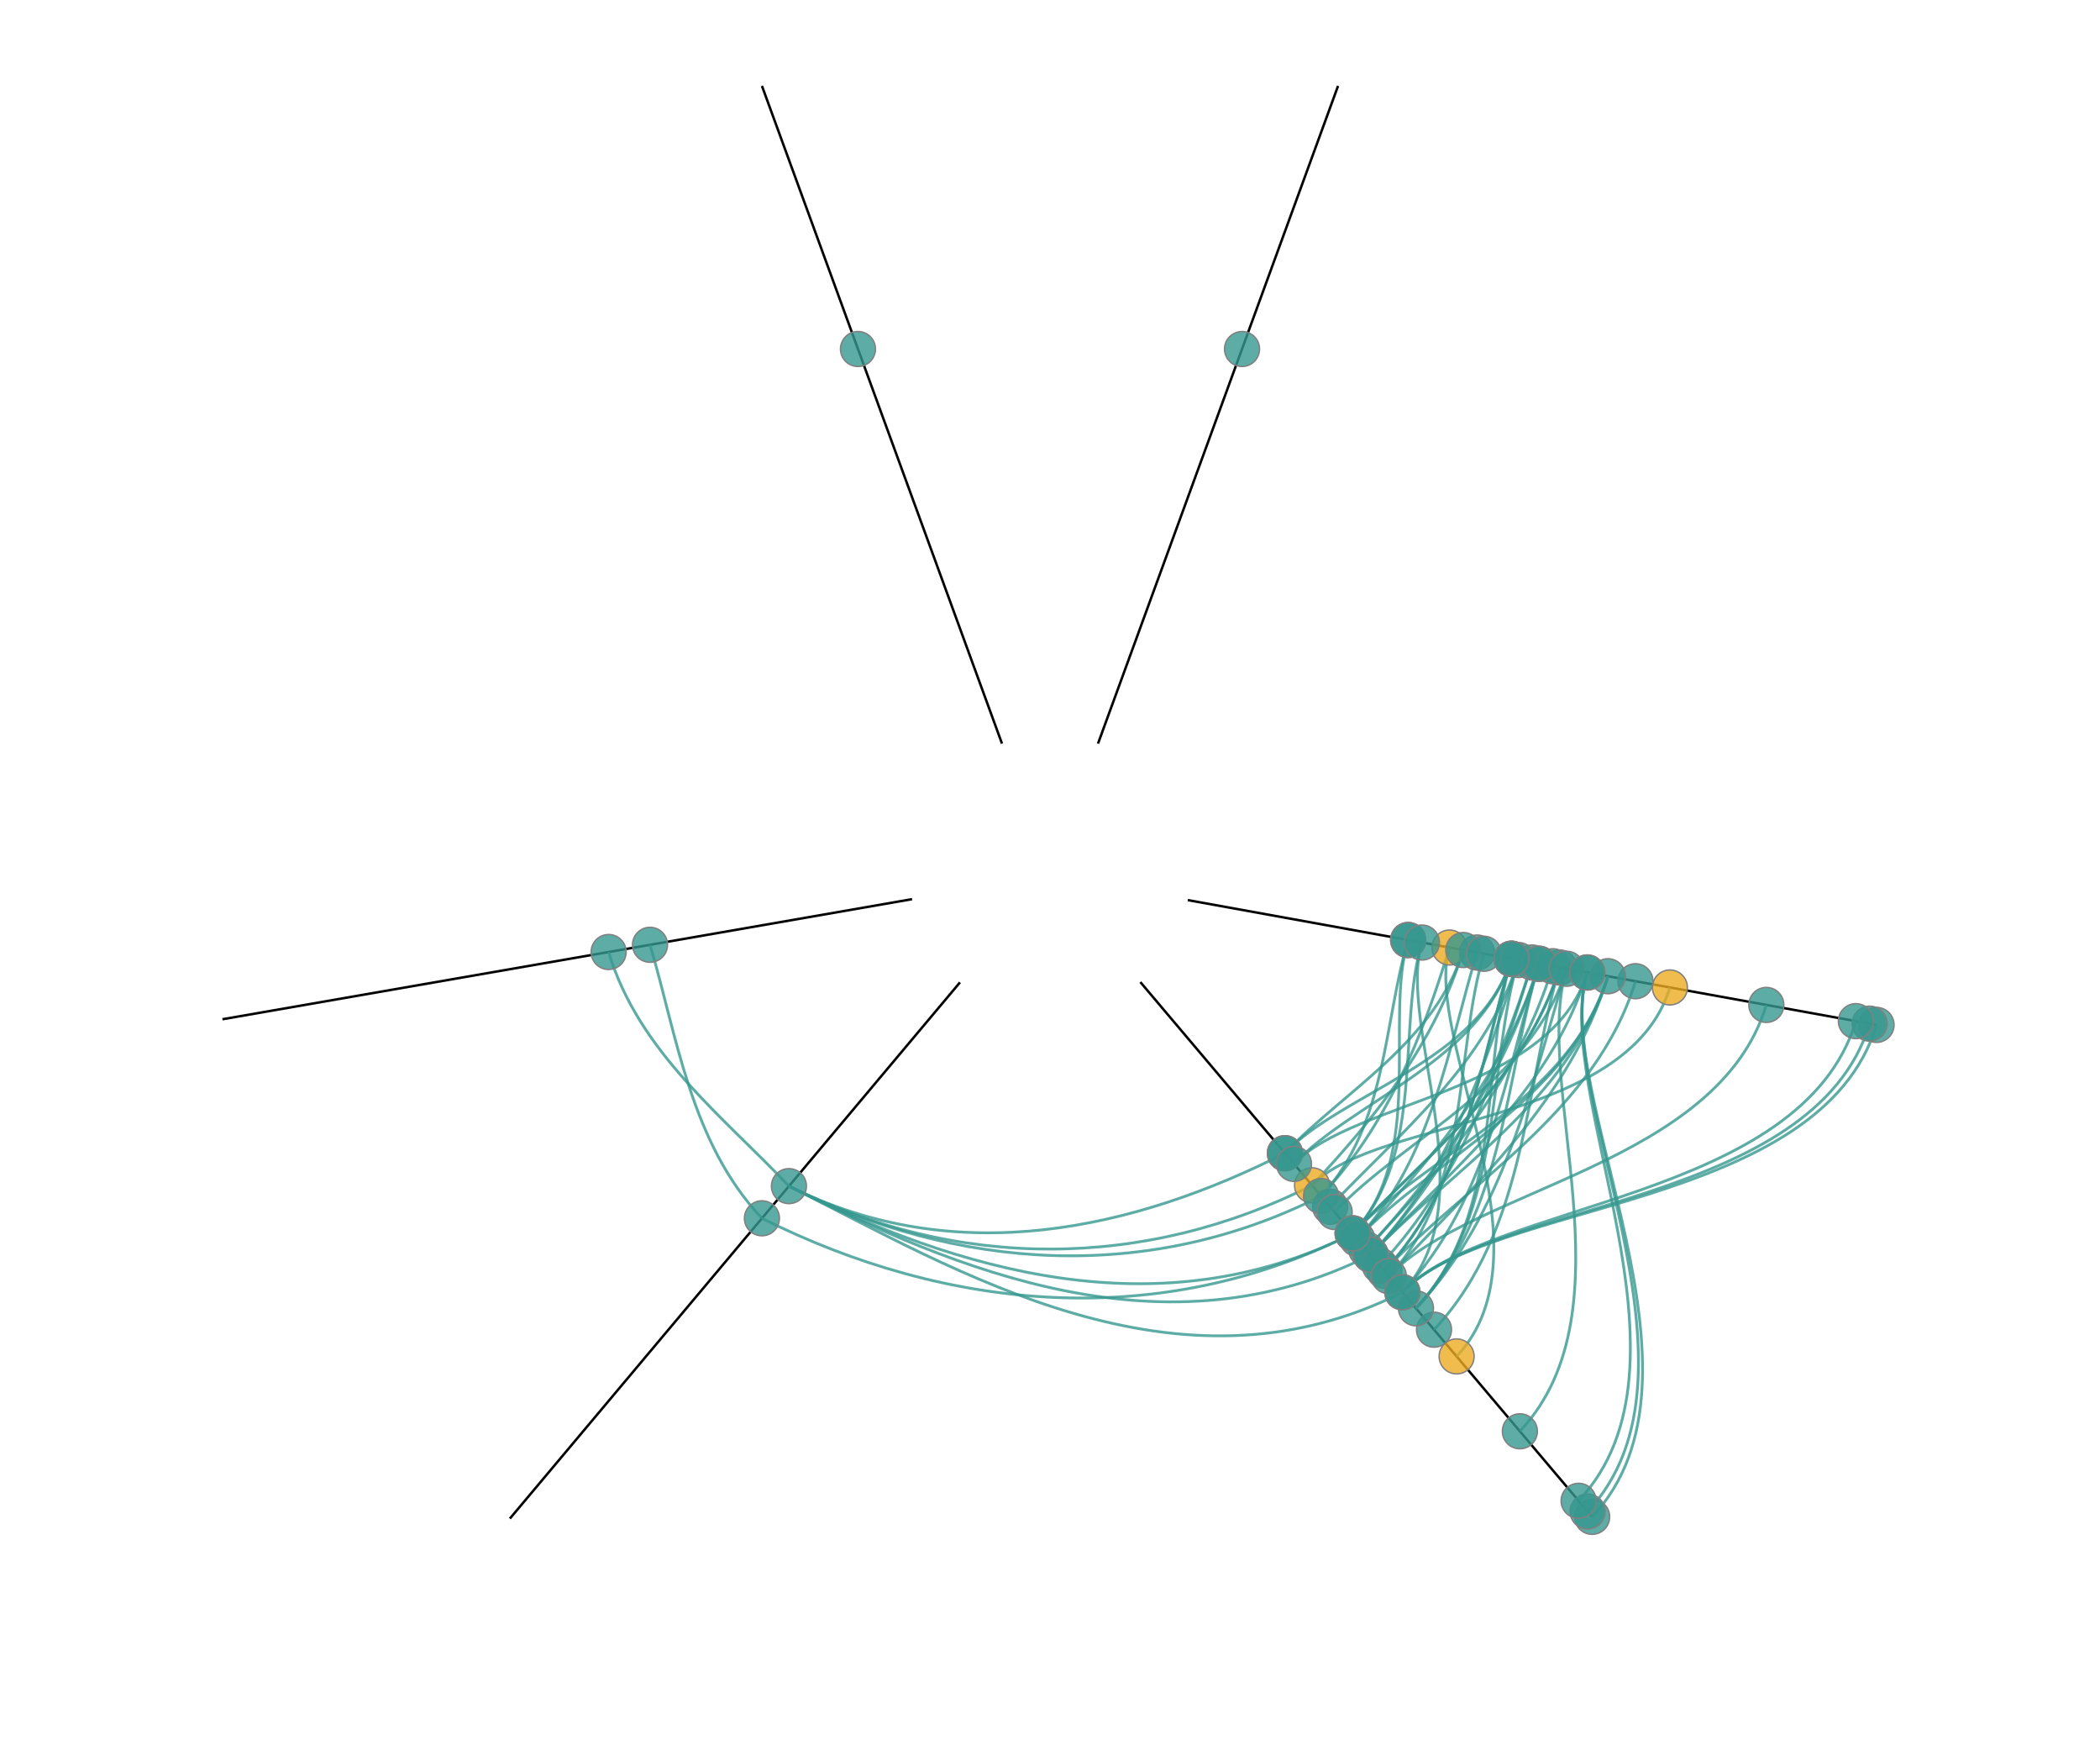 <?xml version="1.0" standalone="no"?><!DOCTYPE svg PUBLIC "-//W3C//DTD SVG 1.1//EN" "http://www.w3.org/Graphics/SVG/1.1/DTD/svg11.dtd"><svg class="Hive Plot Module 3" width="600" height="500" version="1.1" xmlns="http://www.w3.org/2000/svg" xmlns:xlink="http://www.w3.org/1999/xlink" style="background-color: white;"><defs><style type="text/css"><![CDATA[]]></style></defs><g transform="translate(300,250)"><line class="axis" transform="rotate(-110.054)" x1="40" x2="240" stroke-width="0.7" stroke="black"></line><line class="axis" transform="rotate(-69.946)" x1="40" x2="240" stroke-width="0.7" stroke="black"></line><line class="axis" transform="rotate(10.268)" x1="40" x2="240" stroke-width="0.7" stroke="black"></line><line class="axis" transform="rotate(49.802)" x1="40" x2="240" stroke-width="0.7" stroke="black"></line><line class="axis" transform="rotate(130.016)" x1="40" x2="240" stroke-width="0.7" stroke="black"></line><line class="axis" transform="rotate(170.123)" x1="40" x2="240" stroke-width="0.7" stroke="black"></line><path class="link" d="M159.406,28.876C148.625,64.456 107.545,79.939 86.488,102.351" style="fill: none; stroke-opacity: 0.8; stroke: rgb(53, 151, 143); stroke-width: 0.8px;"></path><path class="link" d="M131.854,23.885C122.937,53.316 130.017,96.642 104.56,123.738" style="fill: none; stroke-opacity: 0.8; stroke: rgb(53, 151, 143); stroke-width: 0.8px;"></path><path class="link" d="M147.598,26.737C137.616,59.682 166.935,124.084 134.25,158.874" style="fill: none; stroke-opacity: 0.8; stroke: rgb(53, 151, 143); stroke-width: 0.8px;"></path><path class="link" d="M204.669,37.075C190.827,82.759 120.386,89.483 96.815,114.572" style="fill: none; stroke-opacity: 0.8; stroke: rgb(53, 151, 143); stroke-width: 0.8px;"></path><path class="link" d="M114.142,20.677C106.423,46.154 96.309,71.587 77.452,91.658" style="fill: none; stroke-opacity: 0.8; stroke: rgb(53, 151, 143); stroke-width: 0.8px;"></path><path class="link" d="M118.078,21.39C110.093,47.745 93.098,69.201 74.87,88.603" style="fill: none; stroke-opacity: 0.8; stroke: rgb(53, 151, 143); stroke-width: 0.8px;"></path><path class="link" d="M102.335,18.538C95.414,41.379 96.309,71.587 77.452,91.658" style="fill: none; stroke-opacity: 0.8; stroke: rgb(53, 151, 143); stroke-width: 0.8px;"></path><path class="link" d="M118.078,21.39C110.093,47.745 83.467,62.042 67.125,79.437" style="fill: none; stroke-opacity: 0.8; stroke: rgb(53, 151, 143); stroke-width: 0.8px;"></path><path class="link" d="M131.854,23.885C122.937,53.316 118.781,88.29 95.524,113.045" style="fill: none; stroke-opacity: 0.8; stroke: rgb(53, 151, 143); stroke-width: 0.8px;"></path><path class="link" d="M145.63,26.38C135.781,58.886 107.545,79.939 86.488,102.351" style="fill: none; stroke-opacity: 0.8; stroke: rgb(53, 151, 143); stroke-width: 0.8px;"></path><path class="link" d="M131.854,23.885C122.937,53.316 118.781,88.29 95.524,113.045" style="fill: none; stroke-opacity: 0.8; stroke: rgb(53, 151, 143); stroke-width: 0.8px;"></path><path class="link" d="M145.63,26.38C135.781,58.886 107.545,79.939 86.488,102.351" style="fill: none; stroke-opacity: 0.8; stroke: rgb(53, 151, 143); stroke-width: 0.8px;"></path><path class="link" d="M159.406,28.876C148.625,64.456 120.386,89.483 96.815,114.572" style="fill: none; stroke-opacity: 0.8; stroke: rgb(53, 151, 143); stroke-width: 0.8px;"></path><path class="link" d="M147.598,26.737C137.616,59.682 130.017,96.642 104.56,123.738" style="fill: none; stroke-opacity: 0.8; stroke: rgb(53, 151, 143); stroke-width: 0.8px;"></path><path class="link" d="M147.598,26.737C137.616,59.682 101.124,75.166 81.325,96.241" style="fill: none; stroke-opacity: 0.8; stroke: rgb(53, 151, 143); stroke-width: 0.8px;"></path><path class="link" d="M123.982,22.459C115.597,50.133 120.386,89.483 96.815,114.572" style="fill: none; stroke-opacity: 0.8; stroke: rgb(53, 151, 143); stroke-width: 0.8px;"></path><path class="link" d="M153.502,27.806C143.12,62.069 113.965,84.711 91.652,108.462" style="fill: none; stroke-opacity: 0.8; stroke: rgb(53, 151, 143); stroke-width: 0.8px;"></path><path class="link" d="M139.726,25.311C130.276,56.499 125.201,93.063 100.688,119.155" style="fill: none; stroke-opacity: 0.8; stroke: rgb(53, 151, 143); stroke-width: 0.8px;"></path><path class="link" d="M153.502,27.806C143.12,62.069 187.802,139.594 151.032,178.733" style="fill: none; stroke-opacity: 0.8; stroke: rgb(53, 151, 143); stroke-width: 0.8px;"></path><path class="link" d="M230.253,41.71C214.68,93.104 125.201,93.063 100.688,119.155" style="fill: none; stroke-opacity: 0.8; stroke: rgb(53, 151, 143); stroke-width: 0.8px;"></path><path class="link" d="M131.854,23.885C122.937,53.316 86.678,64.428 69.707,82.492" style="fill: none; stroke-opacity: 0.8; stroke: rgb(53, 151, 143); stroke-width: 0.8px;"></path><path class="link" d="M106.27,19.251C99.083,42.971 107.545,79.939 86.488,102.351" style="fill: none; stroke-opacity: 0.8; stroke: rgb(53, 151, 143); stroke-width: 0.8px;"></path><path class="link" d="M153.502,27.806C143.12,62.069 86.678,64.428 69.707,82.492" style="fill: none; stroke-opacity: 0.8; stroke: rgb(53, 151, 143); stroke-width: 0.8px;"></path><path class="link" d="M106.27,19.251C99.083,42.971 125.201,93.063 100.688,119.155" style="fill: none; stroke-opacity: 0.8; stroke: rgb(53, 151, 143); stroke-width: 0.8px;"></path><path class="link" d="M159.406,28.876C148.625,64.456 113.965,84.711 91.652,108.462" style="fill: none; stroke-opacity: 0.8; stroke: rgb(53, 151, 143); stroke-width: 0.8px;"></path><path class="link" d="M139.726,25.311C130.276,56.499 130.017,96.642 104.56,123.738" style="fill: none; stroke-opacity: 0.8; stroke: rgb(53, 151, 143); stroke-width: 0.8px;"></path><path class="link" d="M137.758,24.954C128.441,55.703 113.965,84.711 91.652,108.462" style="fill: none; stroke-opacity: 0.8; stroke: rgb(53, 151, 143); stroke-width: 0.8px;"></path><path class="link" d="M139.726,25.311C130.276,56.499 112.36,83.518 90.361,106.934" style="fill: none; stroke-opacity: 0.8; stroke: rgb(53, 151, 143); stroke-width: 0.8px;"></path><path class="link" d="M133.822,24.241C124.772,54.112 99.519,73.973 80.034,94.713" style="fill: none; stroke-opacity: 0.8; stroke: rgb(53, 151, 143); stroke-width: 0.8px;"></path><path class="link" d="M122.014,22.103C113.762,49.337 109.15,81.132 87.779,103.879" style="fill: none; stroke-opacity: 0.8; stroke: rgb(53, 151, 143); stroke-width: 0.8px;"></path><path class="link" d="M131.854,23.885C122.937,53.316 83.467,62.042 67.125,79.437" style="fill: none; stroke-opacity: 0.8; stroke: rgb(53, 151, 143); stroke-width: 0.8px;"></path><path class="link" d="M102.335,18.538C95.414,41.379 107.545,79.939 86.488,102.351" style="fill: none; stroke-opacity: 0.8; stroke: rgb(53, 151, 143); stroke-width: 0.8px;"></path><path class="link" d="M153.502,27.806C143.12,62.069 191.012,141.98 153.614,181.788" style="fill: none; stroke-opacity: 0.8; stroke: rgb(53, 151, 143); stroke-width: 0.8px;"></path><path class="link" d="M234.189,42.423C218.35,94.695 125.201,93.063 100.688,119.155" style="fill: none; stroke-opacity: 0.8; stroke: rgb(53, 151, 143); stroke-width: 0.8px;"></path><path class="link" d="M114.142,20.677C106.423,46.154 144.463,107.38 116.178,137.487" style="fill: none; stroke-opacity: 0.8; stroke: rgb(53, 151, 143); stroke-width: 0.8px;"></path><path class="link" d="M177.117,32.084C165.139,71.618 93.098,69.201 74.87,88.603" style="fill: none; stroke-opacity: 0.8; stroke: rgb(53, 151, 143); stroke-width: 0.8px;"></path><path class="link" d="M86.488,102.351C31.191,130.319 -29.398,124.578 -82.304,98.031" style="fill: none; stroke-opacity: 0.8; stroke: rgb(53, 151, 143); stroke-width: 0.8px;"></path><path class="link" d="M137.758,24.954C128.441,55.703 117.175,87.097 94.234,111.517" style="fill: none; stroke-opacity: 0.8; stroke: rgb(53, 151, 143); stroke-width: 0.8px;"></path><path class="link" d="M143.662,26.024C133.946,58.09 112.36,83.518 90.361,106.934" style="fill: none; stroke-opacity: 0.8; stroke: rgb(53, 151, 143); stroke-width: 0.8px;"></path><path class="link" d="M159.406,28.876C148.625,64.456 109.15,81.132 87.779,103.879" style="fill: none; stroke-opacity: 0.8; stroke: rgb(53, 151, 143); stroke-width: 0.8px;"></path><path class="link" d="M133.822,24.241C124.772,54.112 130.017,96.642 104.56,123.738" style="fill: none; stroke-opacity: 0.8; stroke: rgb(53, 151, 143); stroke-width: 0.8px;"></path><path class="link" d="M139.726,25.311C130.276,56.499 109.15,81.132 87.779,103.879" style="fill: none; stroke-opacity: 0.8; stroke: rgb(53, 151, 143); stroke-width: 0.8px;"></path><path class="link" d="M133.822,24.241C124.772,54.112 113.965,84.711 91.652,108.462" style="fill: none; stroke-opacity: 0.8; stroke: rgb(53, 151, 143); stroke-width: 0.8px;"></path><path class="link" d="M153.502,27.806C143.12,62.069 192.617,143.174 154.904,183.316" style="fill: none; stroke-opacity: 0.8; stroke: rgb(53, 151, 143); stroke-width: 0.8px;"></path><path class="link" d="M236.157,42.779C220.185,95.491 125.201,93.063 100.688,119.155" style="fill: none; stroke-opacity: 0.8; stroke: rgb(53, 151, 143); stroke-width: 0.8px;"></path><path class="link" d="M145.63,26.38C135.781,58.886 136.437,101.415 109.724,129.849" style="fill: none; stroke-opacity: 0.8; stroke: rgb(53, 151, 143); stroke-width: 0.8px;"></path><path class="link" d="M167.278,30.302C155.964,67.639 118.781,88.29 95.524,113.045" style="fill: none; stroke-opacity: 0.8; stroke: rgb(53, 151, 143); stroke-width: 0.8px;"></path><path class="link" d="M74.87,88.603C27.001,112.814 -26.642,112.899 -74.588,88.841" style="fill: none; stroke-opacity: 0.8; stroke: rgb(53, 151, 143); stroke-width: 0.8px;"></path><path class="link" d="M-82.304,98.031C-102.74,76.344 -106.583,45.783 -114.281,19.898" style="fill: none; stroke-opacity: 0.8; stroke: rgb(53, 151, 143); stroke-width: 0.8px;"></path><path class="link" d="M-74.588,88.841C-93.108,69.187 -117.609,50.519 -126.103,21.957" style="fill: none; stroke-opacity: 0.8; stroke: rgb(53, 151, 143); stroke-width: 0.8px;"></path><path class="link" d="M86.488,102.351C31.191,130.319 -26.642,112.899 -74.588,88.841" style="fill: none; stroke-opacity: 0.8; stroke: rgb(53, 151, 143); stroke-width: 0.8px;"></path><path class="link" d="M67.125,79.437C24.208,101.143 -26.642,112.899 -74.588,88.841" style="fill: none; stroke-opacity: 0.8; stroke: rgb(53, 151, 143); stroke-width: 0.8px;"></path><path class="link" d="M100.688,119.155C36.312,151.715 -26.642,112.899 -74.588,88.841" style="fill: none; stroke-opacity: 0.8; stroke: rgb(53, 151, 143); stroke-width: 0.8px;"></path><path class="link" d="M91.652,108.462C33.053,138.099 -26.642,112.899 -74.588,88.841" style="fill: none; stroke-opacity: 0.8; stroke: rgb(53, 151, 143); stroke-width: 0.8px;"></path><path class="link" d="M77.452,91.658C27.933,116.704 -26.642,112.899 -74.588,88.841" style="fill: none; stroke-opacity: 0.8; stroke: rgb(53, 151, 143); stroke-width: 0.8px;"></path><circle class="node" transform="rotate(10.268)" cx="116" r="5" stroke-width="0.4" stroke="grey" style="fill-opacity: 0.8; fill: rgb(235, 171, 33);"></circle><circle class="node" transform="rotate(10.268)" cx="180" r="5" stroke-width="0.4" stroke="grey" style="fill-opacity: 0.8; fill: rgb(235, 171, 33);"></circle><circle class="node" transform="rotate(130.016)" cx="116" r="5" stroke-width="0.4" stroke="grey" style="fill-opacity: 0.8; fill: rgb(53, 151, 143);"></circle><circle class="node" transform="rotate(10.268)" cx="170" r="5" stroke-width="0.4" stroke="grey" style="fill-opacity: 0.8; fill: rgb(53, 151, 143);"></circle><circle class="node" transform="rotate(10.268)" cx="240" r="5" stroke-width="0.4" stroke="grey" style="fill-opacity: 0.8; fill: rgb(53, 151, 143);"></circle><circle class="node" transform="rotate(10.268)" cx="134" r="5" stroke-width="0.4" stroke="grey" style="fill-opacity: 0.8; fill: rgb(53, 151, 143);"></circle><circle class="node" transform="rotate(130.016)" cx="128" r="5" stroke-width="0.4" stroke="grey" style="fill-opacity: 0.8; fill: rgb(53, 151, 143);"></circle><circle class="node" transform="rotate(10.268)" cx="238" r="5" stroke-width="0.4" stroke="grey" style="fill-opacity: 0.8; fill: rgb(53, 151, 143);"></circle><circle class="node" transform="rotate(10.268)" cx="104" r="5" stroke-width="0.4" stroke="grey" style="fill-opacity: 0.8; fill: rgb(53, 151, 143);"></circle><circle class="node" transform="rotate(10.268)" cx="134" r="5" stroke-width="0.4" stroke="grey" style="fill-opacity: 0.8; fill: rgb(53, 151, 143);"></circle><circle class="node" transform="rotate(10.268)" cx="124" r="5" stroke-width="0.4" stroke="grey" style="fill-opacity: 0.8; fill: rgb(53, 151, 143);"></circle><circle class="node" transform="rotate(10.268)" cx="104" r="5" stroke-width="0.4" stroke="grey" style="fill-opacity: 0.8; fill: rgb(53, 151, 143);"></circle><circle class="node" transform="rotate(10.268)" cx="156" r="5" stroke-width="0.4" stroke="grey" style="fill-opacity: 0.8; fill: rgb(53, 151, 143);"></circle><circle class="node" transform="rotate(10.268)" cx="108" r="5" stroke-width="0.4" stroke="grey" style="fill-opacity: 0.8; fill: rgb(53, 151, 143);"></circle><circle class="node" transform="rotate(10.268)" cx="142" r="5" stroke-width="0.4" stroke="grey" style="fill-opacity: 0.8; fill: rgb(53, 151, 143);"></circle><circle class="node" transform="rotate(10.268)" cx="148" r="5" stroke-width="0.4" stroke="grey" style="fill-opacity: 0.8; fill: rgb(53, 151, 143);"></circle><circle class="node" transform="rotate(10.268)" cx="120" r="5" stroke-width="0.4" stroke="grey" style="fill-opacity: 0.8; fill: rgb(53, 151, 143);"></circle><circle class="node" transform="rotate(10.268)" cx="162" r="5" stroke-width="0.4" stroke="grey" style="fill-opacity: 0.8; fill: rgb(53, 151, 143);"></circle><circle class="node" transform="rotate(10.268)" cx="140" r="5" stroke-width="0.4" stroke="grey" style="fill-opacity: 0.8; fill: rgb(53, 151, 143);"></circle><circle class="node" transform="rotate(10.268)" cx="136" r="5" stroke-width="0.4" stroke="grey" style="fill-opacity: 0.8; fill: rgb(53, 151, 143);"></circle><circle class="node" transform="rotate(10.268)" cx="146" r="5" stroke-width="0.4" stroke="grey" style="fill-opacity: 0.8; fill: rgb(53, 151, 143);"></circle><circle class="node" transform="rotate(10.268)" cx="142" r="5" stroke-width="0.4" stroke="grey" style="fill-opacity: 0.8; fill: rgb(53, 151, 143);"></circle><circle class="node" transform="rotate(10.268)" cx="126" r="5" stroke-width="0.4" stroke="grey" style="fill-opacity: 0.8; fill: rgb(53, 151, 143);"></circle><circle class="node" transform="rotate(10.268)" cx="150" r="5" stroke-width="0.4" stroke="grey" style="fill-opacity: 0.8; fill: rgb(53, 151, 143);"></circle><circle class="node" transform="rotate(10.268)" cx="208" r="5" stroke-width="0.4" stroke="grey" style="fill-opacity: 0.8; fill: rgb(53, 151, 143);"></circle><circle class="node" transform="rotate(10.268)" cx="134" r="5" stroke-width="0.4" stroke="grey" style="fill-opacity: 0.8; fill: rgb(53, 151, 143);"></circle><circle class="node" transform="rotate(-110.054)" cx="160" r="5" stroke-width="0.4" stroke="grey" style="fill-opacity: 0.8; fill: rgb(53, 151, 143);"></circle><circle class="node" transform="rotate(10.268)" cx="156" r="5" stroke-width="0.4" stroke="grey" style="fill-opacity: 0.8; fill: rgb(53, 151, 143);"></circle><circle class="node" transform="rotate(10.268)" cx="234" r="5" stroke-width="0.4" stroke="grey" style="fill-opacity: 0.8; fill: rgb(53, 151, 143);"></circle><circle class="node" transform="rotate(49.802)" cx="116" r="5" stroke-width="0.4" stroke="grey" style="fill-opacity: 0.8; fill: rgb(235, 171, 33);"></circle><circle class="node" transform="rotate(49.802)" cx="180" r="5" stroke-width="0.4" stroke="grey" style="fill-opacity: 0.8; fill: rgb(235, 171, 33);"></circle><circle class="node" transform="rotate(170.123)" cx="116" r="5" stroke-width="0.4" stroke="grey" style="fill-opacity: 0.8; fill: rgb(53, 151, 143);"></circle><circle class="node" transform="rotate(49.802)" cx="170" r="5" stroke-width="0.4" stroke="grey" style="fill-opacity: 0.8; fill: rgb(53, 151, 143);"></circle><circle class="node" transform="rotate(49.802)" cx="240" r="5" stroke-width="0.4" stroke="grey" style="fill-opacity: 0.8; fill: rgb(53, 151, 143);"></circle><circle class="node" transform="rotate(49.802)" cx="134" r="5" stroke-width="0.4" stroke="grey" style="fill-opacity: 0.8; fill: rgb(53, 151, 143);"></circle><circle class="node" transform="rotate(170.123)" cx="128" r="5" stroke-width="0.4" stroke="grey" style="fill-opacity: 0.8; fill: rgb(53, 151, 143);"></circle><circle class="node" transform="rotate(49.802)" cx="238" r="5" stroke-width="0.4" stroke="grey" style="fill-opacity: 0.8; fill: rgb(53, 151, 143);"></circle><circle class="node" transform="rotate(49.802)" cx="104" r="5" stroke-width="0.4" stroke="grey" style="fill-opacity: 0.8; fill: rgb(53, 151, 143);"></circle><circle class="node" transform="rotate(49.802)" cx="134" r="5" stroke-width="0.4" stroke="grey" style="fill-opacity: 0.8; fill: rgb(53, 151, 143);"></circle><circle class="node" transform="rotate(49.802)" cx="124" r="5" stroke-width="0.4" stroke="grey" style="fill-opacity: 0.8; fill: rgb(53, 151, 143);"></circle><circle class="node" transform="rotate(49.802)" cx="104" r="5" stroke-width="0.4" stroke="grey" style="fill-opacity: 0.8; fill: rgb(53, 151, 143);"></circle><circle class="node" transform="rotate(49.802)" cx="156" r="5" stroke-width="0.4" stroke="grey" style="fill-opacity: 0.8; fill: rgb(53, 151, 143);"></circle><circle class="node" transform="rotate(49.802)" cx="108" r="5" stroke-width="0.4" stroke="grey" style="fill-opacity: 0.8; fill: rgb(53, 151, 143);"></circle><circle class="node" transform="rotate(49.802)" cx="142" r="5" stroke-width="0.4" stroke="grey" style="fill-opacity: 0.8; fill: rgb(53, 151, 143);"></circle><circle class="node" transform="rotate(49.802)" cx="148" r="5" stroke-width="0.4" stroke="grey" style="fill-opacity: 0.8; fill: rgb(53, 151, 143);"></circle><circle class="node" transform="rotate(49.802)" cx="120" r="5" stroke-width="0.4" stroke="grey" style="fill-opacity: 0.8; fill: rgb(53, 151, 143);"></circle><circle class="node" transform="rotate(49.802)" cx="162" r="5" stroke-width="0.4" stroke="grey" style="fill-opacity: 0.8; fill: rgb(53, 151, 143);"></circle><circle class="node" transform="rotate(49.802)" cx="140" r="5" stroke-width="0.4" stroke="grey" style="fill-opacity: 0.8; fill: rgb(53, 151, 143);"></circle><circle class="node" transform="rotate(49.802)" cx="136" r="5" stroke-width="0.4" stroke="grey" style="fill-opacity: 0.8; fill: rgb(53, 151, 143);"></circle><circle class="node" transform="rotate(49.802)" cx="146" r="5" stroke-width="0.4" stroke="grey" style="fill-opacity: 0.8; fill: rgb(53, 151, 143);"></circle><circle class="node" transform="rotate(49.802)" cx="142" r="5" stroke-width="0.4" stroke="grey" style="fill-opacity: 0.8; fill: rgb(53, 151, 143);"></circle><circle class="node" transform="rotate(49.802)" cx="126" r="5" stroke-width="0.4" stroke="grey" style="fill-opacity: 0.8; fill: rgb(53, 151, 143);"></circle><circle class="node" transform="rotate(49.802)" cx="150" r="5" stroke-width="0.4" stroke="grey" style="fill-opacity: 0.8; fill: rgb(53, 151, 143);"></circle><circle class="node" transform="rotate(49.802)" cx="208" r="5" stroke-width="0.4" stroke="grey" style="fill-opacity: 0.8; fill: rgb(53, 151, 143);"></circle><circle class="node" transform="rotate(49.802)" cx="134" r="5" stroke-width="0.4" stroke="grey" style="fill-opacity: 0.8; fill: rgb(53, 151, 143);"></circle><circle class="node" transform="rotate(-69.946)" cx="160" r="5" stroke-width="0.4" stroke="grey" style="fill-opacity: 0.8; fill: rgb(53, 151, 143);"></circle><circle class="node" transform="rotate(49.802)" cx="156" r="5" stroke-width="0.4" stroke="grey" style="fill-opacity: 0.8; fill: rgb(53, 151, 143);"></circle><circle class="node" transform="rotate(49.802)" cx="234" r="5" stroke-width="0.4" stroke="grey" style="fill-opacity: 0.8; fill: rgb(53, 151, 143);"></circle></g></svg>